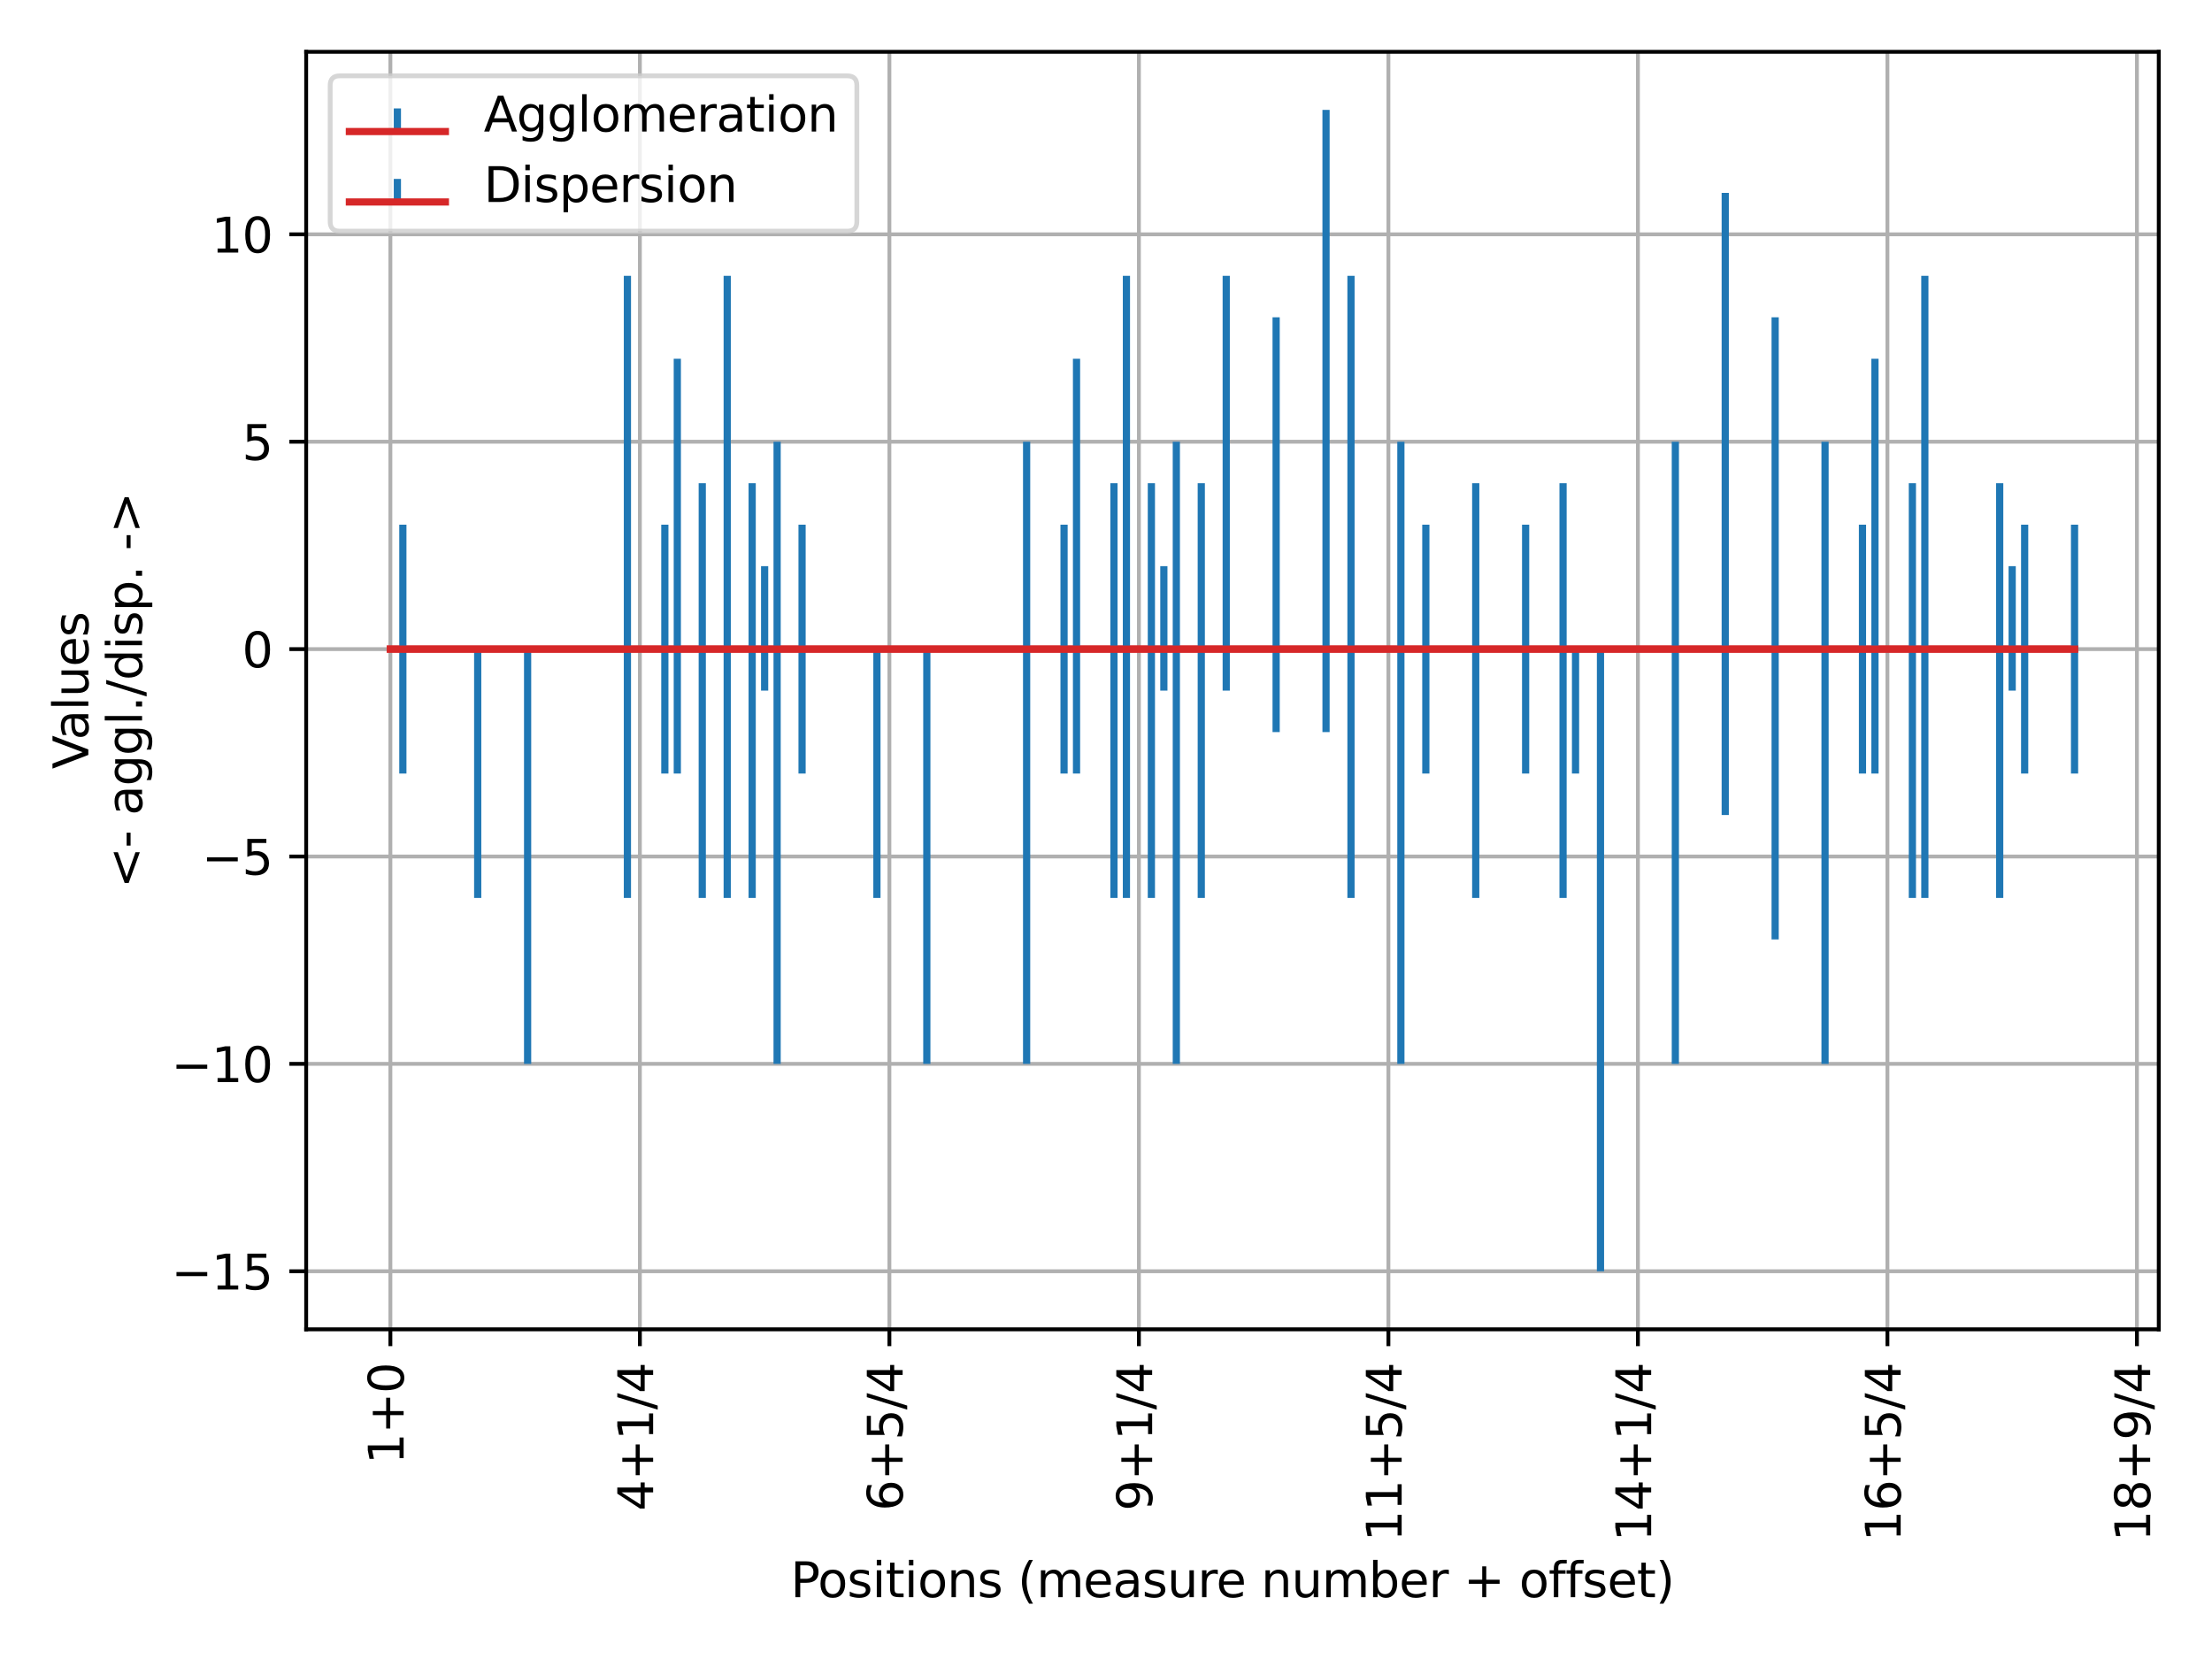 <?xml version="1.0" encoding="utf-8" standalone="no"?>
<!DOCTYPE svg PUBLIC "-//W3C//DTD SVG 1.1//EN"
  "http://www.w3.org/Graphics/SVG/1.1/DTD/svg11.dtd">
<svg xmlns:xlink="http://www.w3.org/1999/xlink" width="460.8pt" height="345.6pt" viewBox="0 0 460.8 345.6" xmlns="http://www.w3.org/2000/svg" version="1.1">
 <defs>
  <style type="text/css">*{stroke-linejoin: round; stroke-linecap: butt}</style>
 </defs>
 <g id="figure_1">
  <g id="patch_1">
   <path d="M 0 345.6 
L 460.8 345.6 
L 460.8 0 
L 0 0 
z
" style="fill: #ffffff"/>
  </g>
  <g id="axes_1">
   <g id="patch_2">
    <path d="M 63.781 276.923 
L 449.71 276.923 
L 449.71 10.8 
L 63.781 10.8 
z
" style="fill: #ffffff"/>
   </g>
   <g id="matplotlib.axis_1">
    <g id="xtick_1">
     <g id="line2d_1">
      <path d="M 81.323 276.923 
L 81.323 10.8 
" clip-path="url(#p3388c87bd2)" style="fill: none; stroke: #b0b0b0; stroke-width: 0.8; stroke-linecap: square"/>
     </g>
     <g id="line2d_2">
      <defs>
       <path id="maebea74225" d="M 0 0 
L 0 3.5 
" style="stroke: #000000; stroke-width: 0.8"/>
      </defs>
      <g>
       <use xlink:href="#maebea74225" x="81.323" y="276.923" style="stroke: #000000; stroke-width: 0.8"/>
      </g>
     </g>
     <g id="text_1">
      <!-- 1+0 -->
      <g transform="translate(84.082 305.028) rotate(-90) scale(0.1 -0.1)">
       <defs>
        <path id="DejaVuSans-31" d="M 794 531 
L 1825 531 
L 1825 4091 
L 703 3866 
L 703 4441 
L 1819 4666 
L 2450 4666 
L 2450 531 
L 3481 531 
L 3481 0 
L 794 0 
L 794 531 
z
" transform="scale(0.016)"/>
        <path id="DejaVuSans-2b" d="M 2944 4013 
L 2944 2272 
L 4684 2272 
L 4684 1741 
L 2944 1741 
L 2944 0 
L 2419 0 
L 2419 1741 
L 678 1741 
L 678 2272 
L 2419 2272 
L 2419 4013 
L 2944 4013 
z
" transform="scale(0.016)"/>
        <path id="DejaVuSans-30" d="M 2034 4250 
Q 1547 4250 1301 3770 
Q 1056 3291 1056 2328 
Q 1056 1369 1301 889 
Q 1547 409 2034 409 
Q 2525 409 2770 889 
Q 3016 1369 3016 2328 
Q 3016 3291 2770 3770 
Q 2525 4250 2034 4250 
z
M 2034 4750 
Q 2819 4750 3233 4129 
Q 3647 3509 3647 2328 
Q 3647 1150 3233 529 
Q 2819 -91 2034 -91 
Q 1250 -91 836 529 
Q 422 1150 422 2328 
Q 422 3509 836 4129 
Q 1250 4750 2034 4750 
z
" transform="scale(0.016)"/>
       </defs>
       <use xlink:href="#DejaVuSans-31"/>
       <use xlink:href="#DejaVuSans-2b" x="63.623"/>
       <use xlink:href="#DejaVuSans-30" x="147.412"/>
      </g>
     </g>
    </g>
    <g id="xtick_2">
     <g id="line2d_3">
      <path d="M 133.3 276.923 
L 133.3 10.8 
" clip-path="url(#p3388c87bd2)" style="fill: none; stroke: #b0b0b0; stroke-width: 0.8; stroke-linecap: square"/>
     </g>
     <g id="line2d_4">
      <g>
       <use xlink:href="#maebea74225" x="133.3" y="276.923" style="stroke: #000000; stroke-width: 0.8"/>
      </g>
     </g>
     <g id="text_2">
      <!-- 4+1/4 -->
      <g transform="translate(136.059 314.759) rotate(-90) scale(0.1 -0.1)">
       <defs>
        <path id="DejaVuSans-34" d="M 2419 4116 
L 825 1625 
L 2419 1625 
L 2419 4116 
z
M 2253 4666 
L 3047 4666 
L 3047 1625 
L 3713 1625 
L 3713 1100 
L 3047 1100 
L 3047 0 
L 2419 0 
L 2419 1100 
L 313 1100 
L 313 1709 
L 2253 4666 
z
" transform="scale(0.016)"/>
        <path id="DejaVuSans-2f" d="M 1625 4666 
L 2156 4666 
L 531 -594 
L 0 -594 
L 1625 4666 
z
" transform="scale(0.016)"/>
       </defs>
       <use xlink:href="#DejaVuSans-34"/>
       <use xlink:href="#DejaVuSans-2b" x="63.623"/>
       <use xlink:href="#DejaVuSans-31" x="147.412"/>
       <use xlink:href="#DejaVuSans-2f" x="211.035"/>
       <use xlink:href="#DejaVuSans-34" x="244.727"/>
      </g>
     </g>
    </g>
    <g id="xtick_3">
     <g id="line2d_5">
      <path d="M 185.277 276.923 
L 185.277 10.8 
" clip-path="url(#p3388c87bd2)" style="fill: none; stroke: #b0b0b0; stroke-width: 0.8; stroke-linecap: square"/>
     </g>
     <g id="line2d_6">
      <g>
       <use xlink:href="#maebea74225" x="185.277" y="276.923" style="stroke: #000000; stroke-width: 0.8"/>
      </g>
     </g>
     <g id="text_3">
      <!-- 6+5/4 -->
      <g transform="translate(188.036 314.759) rotate(-90) scale(0.1 -0.1)">
       <defs>
        <path id="DejaVuSans-36" d="M 2113 2584 
Q 1688 2584 1439 2293 
Q 1191 2003 1191 1497 
Q 1191 994 1439 701 
Q 1688 409 2113 409 
Q 2538 409 2786 701 
Q 3034 994 3034 1497 
Q 3034 2003 2786 2293 
Q 2538 2584 2113 2584 
z
M 3366 4563 
L 3366 3988 
Q 3128 4100 2886 4159 
Q 2644 4219 2406 4219 
Q 1781 4219 1451 3797 
Q 1122 3375 1075 2522 
Q 1259 2794 1537 2939 
Q 1816 3084 2150 3084 
Q 2853 3084 3261 2657 
Q 3669 2231 3669 1497 
Q 3669 778 3244 343 
Q 2819 -91 2113 -91 
Q 1303 -91 875 529 
Q 447 1150 447 2328 
Q 447 3434 972 4092 
Q 1497 4750 2381 4750 
Q 2619 4750 2861 4703 
Q 3103 4656 3366 4563 
z
" transform="scale(0.016)"/>
        <path id="DejaVuSans-35" d="M 691 4666 
L 3169 4666 
L 3169 4134 
L 1269 4134 
L 1269 2991 
Q 1406 3038 1543 3061 
Q 1681 3084 1819 3084 
Q 2600 3084 3056 2656 
Q 3513 2228 3513 1497 
Q 3513 744 3044 326 
Q 2575 -91 1722 -91 
Q 1428 -91 1123 -41 
Q 819 9 494 109 
L 494 744 
Q 775 591 1075 516 
Q 1375 441 1709 441 
Q 2250 441 2565 725 
Q 2881 1009 2881 1497 
Q 2881 1984 2565 2268 
Q 2250 2553 1709 2553 
Q 1456 2553 1204 2497 
Q 953 2441 691 2322 
L 691 4666 
z
" transform="scale(0.016)"/>
       </defs>
       <use xlink:href="#DejaVuSans-36"/>
       <use xlink:href="#DejaVuSans-2b" x="63.623"/>
       <use xlink:href="#DejaVuSans-35" x="147.412"/>
       <use xlink:href="#DejaVuSans-2f" x="211.035"/>
       <use xlink:href="#DejaVuSans-34" x="244.727"/>
      </g>
     </g>
    </g>
    <g id="xtick_4">
     <g id="line2d_7">
      <path d="M 237.254 276.923 
L 237.254 10.8 
" clip-path="url(#p3388c87bd2)" style="fill: none; stroke: #b0b0b0; stroke-width: 0.8; stroke-linecap: square"/>
     </g>
     <g id="line2d_8">
      <g>
       <use xlink:href="#maebea74225" x="237.254" y="276.923" style="stroke: #000000; stroke-width: 0.8"/>
      </g>
     </g>
     <g id="text_4">
      <!-- 9+1/4 -->
      <g transform="translate(240.013 314.759) rotate(-90) scale(0.1 -0.1)">
       <defs>
        <path id="DejaVuSans-39" d="M 703 97 
L 703 672 
Q 941 559 1184 500 
Q 1428 441 1663 441 
Q 2288 441 2617 861 
Q 2947 1281 2994 2138 
Q 2813 1869 2534 1725 
Q 2256 1581 1919 1581 
Q 1219 1581 811 2004 
Q 403 2428 403 3163 
Q 403 3881 828 4315 
Q 1253 4750 1959 4750 
Q 2769 4750 3195 4129 
Q 3622 3509 3622 2328 
Q 3622 1225 3098 567 
Q 2575 -91 1691 -91 
Q 1453 -91 1209 -44 
Q 966 3 703 97 
z
M 1959 2075 
Q 2384 2075 2632 2365 
Q 2881 2656 2881 3163 
Q 2881 3666 2632 3958 
Q 2384 4250 1959 4250 
Q 1534 4250 1286 3958 
Q 1038 3666 1038 3163 
Q 1038 2656 1286 2365 
Q 1534 2075 1959 2075 
z
" transform="scale(0.016)"/>
       </defs>
       <use xlink:href="#DejaVuSans-39"/>
       <use xlink:href="#DejaVuSans-2b" x="63.623"/>
       <use xlink:href="#DejaVuSans-31" x="147.412"/>
       <use xlink:href="#DejaVuSans-2f" x="211.035"/>
       <use xlink:href="#DejaVuSans-34" x="244.727"/>
      </g>
     </g>
    </g>
    <g id="xtick_5">
     <g id="line2d_9">
      <path d="M 289.231 276.923 
L 289.231 10.8 
" clip-path="url(#p3388c87bd2)" style="fill: none; stroke: #b0b0b0; stroke-width: 0.8; stroke-linecap: square"/>
     </g>
     <g id="line2d_10">
      <g>
       <use xlink:href="#maebea74225" x="289.231" y="276.923" style="stroke: #000000; stroke-width: 0.8"/>
      </g>
     </g>
     <g id="text_5">
      <!-- 11+5/4 -->
      <g transform="translate(291.99 321.122) rotate(-90) scale(0.1 -0.1)">
       <use xlink:href="#DejaVuSans-31"/>
       <use xlink:href="#DejaVuSans-31" x="63.623"/>
       <use xlink:href="#DejaVuSans-2b" x="127.246"/>
       <use xlink:href="#DejaVuSans-35" x="211.035"/>
       <use xlink:href="#DejaVuSans-2f" x="274.658"/>
       <use xlink:href="#DejaVuSans-34" x="308.35"/>
      </g>
     </g>
    </g>
    <g id="xtick_6">
     <g id="line2d_11">
      <path d="M 341.208 276.923 
L 341.208 10.8 
" clip-path="url(#p3388c87bd2)" style="fill: none; stroke: #b0b0b0; stroke-width: 0.8; stroke-linecap: square"/>
     </g>
     <g id="line2d_12">
      <g>
       <use xlink:href="#maebea74225" x="341.208" y="276.923" style="stroke: #000000; stroke-width: 0.8"/>
      </g>
     </g>
     <g id="text_6">
      <!-- 14+1/4 -->
      <g transform="translate(343.968 321.122) rotate(-90) scale(0.1 -0.1)">
       <use xlink:href="#DejaVuSans-31"/>
       <use xlink:href="#DejaVuSans-34" x="63.623"/>
       <use xlink:href="#DejaVuSans-2b" x="127.246"/>
       <use xlink:href="#DejaVuSans-31" x="211.035"/>
       <use xlink:href="#DejaVuSans-2f" x="274.658"/>
       <use xlink:href="#DejaVuSans-34" x="308.35"/>
      </g>
     </g>
    </g>
    <g id="xtick_7">
     <g id="line2d_13">
      <path d="M 393.185 276.923 
L 393.185 10.8 
" clip-path="url(#p3388c87bd2)" style="fill: none; stroke: #b0b0b0; stroke-width: 0.8; stroke-linecap: square"/>
     </g>
     <g id="line2d_14">
      <g>
       <use xlink:href="#maebea74225" x="393.185" y="276.923" style="stroke: #000000; stroke-width: 0.8"/>
      </g>
     </g>
     <g id="text_7">
      <!-- 16+5/4 -->
      <g transform="translate(395.945 321.122) rotate(-90) scale(0.1 -0.1)">
       <use xlink:href="#DejaVuSans-31"/>
       <use xlink:href="#DejaVuSans-36" x="63.623"/>
       <use xlink:href="#DejaVuSans-2b" x="127.246"/>
       <use xlink:href="#DejaVuSans-35" x="211.035"/>
       <use xlink:href="#DejaVuSans-2f" x="274.658"/>
       <use xlink:href="#DejaVuSans-34" x="308.35"/>
      </g>
     </g>
    </g>
    <g id="xtick_8">
     <g id="line2d_15">
      <path d="M 445.162 276.923 
L 445.162 10.8 
" clip-path="url(#p3388c87bd2)" style="fill: none; stroke: #b0b0b0; stroke-width: 0.8; stroke-linecap: square"/>
     </g>
     <g id="line2d_16">
      <g>
       <use xlink:href="#maebea74225" x="445.162" y="276.923" style="stroke: #000000; stroke-width: 0.8"/>
      </g>
     </g>
     <g id="text_8">
      <!-- 18+9/4 -->
      <g transform="translate(447.922 321.122) rotate(-90) scale(0.1 -0.1)">
       <defs>
        <path id="DejaVuSans-38" d="M 2034 2216 
Q 1584 2216 1326 1975 
Q 1069 1734 1069 1313 
Q 1069 891 1326 650 
Q 1584 409 2034 409 
Q 2484 409 2743 651 
Q 3003 894 3003 1313 
Q 3003 1734 2745 1975 
Q 2488 2216 2034 2216 
z
M 1403 2484 
Q 997 2584 770 2862 
Q 544 3141 544 3541 
Q 544 4100 942 4425 
Q 1341 4750 2034 4750 
Q 2731 4750 3128 4425 
Q 3525 4100 3525 3541 
Q 3525 3141 3298 2862 
Q 3072 2584 2669 2484 
Q 3125 2378 3379 2068 
Q 3634 1759 3634 1313 
Q 3634 634 3220 271 
Q 2806 -91 2034 -91 
Q 1263 -91 848 271 
Q 434 634 434 1313 
Q 434 1759 690 2068 
Q 947 2378 1403 2484 
z
M 1172 3481 
Q 1172 3119 1398 2916 
Q 1625 2713 2034 2713 
Q 2441 2713 2670 2916 
Q 2900 3119 2900 3481 
Q 2900 3844 2670 4047 
Q 2441 4250 2034 4250 
Q 1625 4250 1398 4047 
Q 1172 3844 1172 3481 
z
" transform="scale(0.016)"/>
       </defs>
       <use xlink:href="#DejaVuSans-31"/>
       <use xlink:href="#DejaVuSans-38" x="63.623"/>
       <use xlink:href="#DejaVuSans-2b" x="127.246"/>
       <use xlink:href="#DejaVuSans-39" x="211.035"/>
       <use xlink:href="#DejaVuSans-2f" x="274.658"/>
       <use xlink:href="#DejaVuSans-34" x="308.35"/>
      </g>
     </g>
    </g>
    <g id="text_9">
     <!-- Positions (measure number + offset) -->
     <g transform="translate(164.69 332.72) scale(0.1 -0.1)">
      <defs>
       <path id="DejaVuSans-50" d="M 1259 4147 
L 1259 2394 
L 2053 2394 
Q 2494 2394 2734 2622 
Q 2975 2850 2975 3272 
Q 2975 3691 2734 3919 
Q 2494 4147 2053 4147 
L 1259 4147 
z
M 628 4666 
L 2053 4666 
Q 2838 4666 3239 4311 
Q 3641 3956 3641 3272 
Q 3641 2581 3239 2228 
Q 2838 1875 2053 1875 
L 1259 1875 
L 1259 0 
L 628 0 
L 628 4666 
z
" transform="scale(0.016)"/>
       <path id="DejaVuSans-6f" d="M 1959 3097 
Q 1497 3097 1228 2736 
Q 959 2375 959 1747 
Q 959 1119 1226 758 
Q 1494 397 1959 397 
Q 2419 397 2687 759 
Q 2956 1122 2956 1747 
Q 2956 2369 2687 2733 
Q 2419 3097 1959 3097 
z
M 1959 3584 
Q 2709 3584 3137 3096 
Q 3566 2609 3566 1747 
Q 3566 888 3137 398 
Q 2709 -91 1959 -91 
Q 1206 -91 779 398 
Q 353 888 353 1747 
Q 353 2609 779 3096 
Q 1206 3584 1959 3584 
z
" transform="scale(0.016)"/>
       <path id="DejaVuSans-73" d="M 2834 3397 
L 2834 2853 
Q 2591 2978 2328 3040 
Q 2066 3103 1784 3103 
Q 1356 3103 1142 2972 
Q 928 2841 928 2578 
Q 928 2378 1081 2264 
Q 1234 2150 1697 2047 
L 1894 2003 
Q 2506 1872 2764 1633 
Q 3022 1394 3022 966 
Q 3022 478 2636 193 
Q 2250 -91 1575 -91 
Q 1294 -91 989 -36 
Q 684 19 347 128 
L 347 722 
Q 666 556 975 473 
Q 1284 391 1588 391 
Q 1994 391 2212 530 
Q 2431 669 2431 922 
Q 2431 1156 2273 1281 
Q 2116 1406 1581 1522 
L 1381 1569 
Q 847 1681 609 1914 
Q 372 2147 372 2553 
Q 372 3047 722 3315 
Q 1072 3584 1716 3584 
Q 2034 3584 2315 3537 
Q 2597 3491 2834 3397 
z
" transform="scale(0.016)"/>
       <path id="DejaVuSans-69" d="M 603 3500 
L 1178 3500 
L 1178 0 
L 603 0 
L 603 3500 
z
M 603 4863 
L 1178 4863 
L 1178 4134 
L 603 4134 
L 603 4863 
z
" transform="scale(0.016)"/>
       <path id="DejaVuSans-74" d="M 1172 4494 
L 1172 3500 
L 2356 3500 
L 2356 3053 
L 1172 3053 
L 1172 1153 
Q 1172 725 1289 603 
Q 1406 481 1766 481 
L 2356 481 
L 2356 0 
L 1766 0 
Q 1100 0 847 248 
Q 594 497 594 1153 
L 594 3053 
L 172 3053 
L 172 3500 
L 594 3500 
L 594 4494 
L 1172 4494 
z
" transform="scale(0.016)"/>
       <path id="DejaVuSans-6e" d="M 3513 2113 
L 3513 0 
L 2938 0 
L 2938 2094 
Q 2938 2591 2744 2837 
Q 2550 3084 2163 3084 
Q 1697 3084 1428 2787 
Q 1159 2491 1159 1978 
L 1159 0 
L 581 0 
L 581 3500 
L 1159 3500 
L 1159 2956 
Q 1366 3272 1645 3428 
Q 1925 3584 2291 3584 
Q 2894 3584 3203 3211 
Q 3513 2838 3513 2113 
z
" transform="scale(0.016)"/>
       <path id="DejaVuSans-20" transform="scale(0.016)"/>
       <path id="DejaVuSans-28" d="M 1984 4856 
Q 1566 4138 1362 3434 
Q 1159 2731 1159 2009 
Q 1159 1288 1364 580 
Q 1569 -128 1984 -844 
L 1484 -844 
Q 1016 -109 783 600 
Q 550 1309 550 2009 
Q 550 2706 781 3412 
Q 1013 4119 1484 4856 
L 1984 4856 
z
" transform="scale(0.016)"/>
       <path id="DejaVuSans-6d" d="M 3328 2828 
Q 3544 3216 3844 3400 
Q 4144 3584 4550 3584 
Q 5097 3584 5394 3201 
Q 5691 2819 5691 2113 
L 5691 0 
L 5113 0 
L 5113 2094 
Q 5113 2597 4934 2840 
Q 4756 3084 4391 3084 
Q 3944 3084 3684 2787 
Q 3425 2491 3425 1978 
L 3425 0 
L 2847 0 
L 2847 2094 
Q 2847 2600 2669 2842 
Q 2491 3084 2119 3084 
Q 1678 3084 1418 2786 
Q 1159 2488 1159 1978 
L 1159 0 
L 581 0 
L 581 3500 
L 1159 3500 
L 1159 2956 
Q 1356 3278 1631 3431 
Q 1906 3584 2284 3584 
Q 2666 3584 2933 3390 
Q 3200 3197 3328 2828 
z
" transform="scale(0.016)"/>
       <path id="DejaVuSans-65" d="M 3597 1894 
L 3597 1613 
L 953 1613 
Q 991 1019 1311 708 
Q 1631 397 2203 397 
Q 2534 397 2845 478 
Q 3156 559 3463 722 
L 3463 178 
Q 3153 47 2828 -22 
Q 2503 -91 2169 -91 
Q 1331 -91 842 396 
Q 353 884 353 1716 
Q 353 2575 817 3079 
Q 1281 3584 2069 3584 
Q 2775 3584 3186 3129 
Q 3597 2675 3597 1894 
z
M 3022 2063 
Q 3016 2534 2758 2815 
Q 2500 3097 2075 3097 
Q 1594 3097 1305 2825 
Q 1016 2553 972 2059 
L 3022 2063 
z
" transform="scale(0.016)"/>
       <path id="DejaVuSans-61" d="M 2194 1759 
Q 1497 1759 1228 1600 
Q 959 1441 959 1056 
Q 959 750 1161 570 
Q 1363 391 1709 391 
Q 2188 391 2477 730 
Q 2766 1069 2766 1631 
L 2766 1759 
L 2194 1759 
z
M 3341 1997 
L 3341 0 
L 2766 0 
L 2766 531 
Q 2569 213 2275 61 
Q 1981 -91 1556 -91 
Q 1019 -91 701 211 
Q 384 513 384 1019 
Q 384 1609 779 1909 
Q 1175 2209 1959 2209 
L 2766 2209 
L 2766 2266 
Q 2766 2663 2505 2880 
Q 2244 3097 1772 3097 
Q 1472 3097 1187 3025 
Q 903 2953 641 2809 
L 641 3341 
Q 956 3463 1253 3523 
Q 1550 3584 1831 3584 
Q 2591 3584 2966 3190 
Q 3341 2797 3341 1997 
z
" transform="scale(0.016)"/>
       <path id="DejaVuSans-75" d="M 544 1381 
L 544 3500 
L 1119 3500 
L 1119 1403 
Q 1119 906 1312 657 
Q 1506 409 1894 409 
Q 2359 409 2629 706 
Q 2900 1003 2900 1516 
L 2900 3500 
L 3475 3500 
L 3475 0 
L 2900 0 
L 2900 538 
Q 2691 219 2414 64 
Q 2138 -91 1772 -91 
Q 1169 -91 856 284 
Q 544 659 544 1381 
z
M 1991 3584 
L 1991 3584 
z
" transform="scale(0.016)"/>
       <path id="DejaVuSans-72" d="M 2631 2963 
Q 2534 3019 2420 3045 
Q 2306 3072 2169 3072 
Q 1681 3072 1420 2755 
Q 1159 2438 1159 1844 
L 1159 0 
L 581 0 
L 581 3500 
L 1159 3500 
L 1159 2956 
Q 1341 3275 1631 3429 
Q 1922 3584 2338 3584 
Q 2397 3584 2469 3576 
Q 2541 3569 2628 3553 
L 2631 2963 
z
" transform="scale(0.016)"/>
       <path id="DejaVuSans-62" d="M 3116 1747 
Q 3116 2381 2855 2742 
Q 2594 3103 2138 3103 
Q 1681 3103 1420 2742 
Q 1159 2381 1159 1747 
Q 1159 1113 1420 752 
Q 1681 391 2138 391 
Q 2594 391 2855 752 
Q 3116 1113 3116 1747 
z
M 1159 2969 
Q 1341 3281 1617 3432 
Q 1894 3584 2278 3584 
Q 2916 3584 3314 3078 
Q 3713 2572 3713 1747 
Q 3713 922 3314 415 
Q 2916 -91 2278 -91 
Q 1894 -91 1617 61 
Q 1341 213 1159 525 
L 1159 0 
L 581 0 
L 581 4863 
L 1159 4863 
L 1159 2969 
z
" transform="scale(0.016)"/>
       <path id="DejaVuSans-66" d="M 2375 4863 
L 2375 4384 
L 1825 4384 
Q 1516 4384 1395 4259 
Q 1275 4134 1275 3809 
L 1275 3500 
L 2222 3500 
L 2222 3053 
L 1275 3053 
L 1275 0 
L 697 0 
L 697 3053 
L 147 3053 
L 147 3500 
L 697 3500 
L 697 3744 
Q 697 4328 969 4595 
Q 1241 4863 1831 4863 
L 2375 4863 
z
" transform="scale(0.016)"/>
       <path id="DejaVuSans-29" d="M 513 4856 
L 1013 4856 
Q 1481 4119 1714 3412 
Q 1947 2706 1947 2009 
Q 1947 1309 1714 600 
Q 1481 -109 1013 -844 
L 513 -844 
Q 928 -128 1133 580 
Q 1338 1288 1338 2009 
Q 1338 2731 1133 3434 
Q 928 4138 513 4856 
z
" transform="scale(0.016)"/>
      </defs>
      <use xlink:href="#DejaVuSans-50"/>
      <use xlink:href="#DejaVuSans-6f" x="56.678"/>
      <use xlink:href="#DejaVuSans-73" x="117.859"/>
      <use xlink:href="#DejaVuSans-69" x="169.959"/>
      <use xlink:href="#DejaVuSans-74" x="197.742"/>
      <use xlink:href="#DejaVuSans-69" x="236.951"/>
      <use xlink:href="#DejaVuSans-6f" x="264.734"/>
      <use xlink:href="#DejaVuSans-6e" x="325.916"/>
      <use xlink:href="#DejaVuSans-73" x="389.295"/>
      <use xlink:href="#DejaVuSans-20" x="441.395"/>
      <use xlink:href="#DejaVuSans-28" x="473.182"/>
      <use xlink:href="#DejaVuSans-6d" x="512.195"/>
      <use xlink:href="#DejaVuSans-65" x="609.607"/>
      <use xlink:href="#DejaVuSans-61" x="671.131"/>
      <use xlink:href="#DejaVuSans-73" x="732.41"/>
      <use xlink:href="#DejaVuSans-75" x="784.51"/>
      <use xlink:href="#DejaVuSans-72" x="847.889"/>
      <use xlink:href="#DejaVuSans-65" x="886.752"/>
      <use xlink:href="#DejaVuSans-20" x="948.275"/>
      <use xlink:href="#DejaVuSans-6e" x="980.062"/>
      <use xlink:href="#DejaVuSans-75" x="1043.441"/>
      <use xlink:href="#DejaVuSans-6d" x="1106.82"/>
      <use xlink:href="#DejaVuSans-62" x="1204.232"/>
      <use xlink:href="#DejaVuSans-65" x="1267.709"/>
      <use xlink:href="#DejaVuSans-72" x="1329.232"/>
      <use xlink:href="#DejaVuSans-20" x="1370.346"/>
      <use xlink:href="#DejaVuSans-2b" x="1402.133"/>
      <use xlink:href="#DejaVuSans-20" x="1485.922"/>
      <use xlink:href="#DejaVuSans-6f" x="1517.709"/>
      <use xlink:href="#DejaVuSans-66" x="1578.891"/>
      <use xlink:href="#DejaVuSans-66" x="1614.096"/>
      <use xlink:href="#DejaVuSans-73" x="1649.301"/>
      <use xlink:href="#DejaVuSans-65" x="1701.4"/>
      <use xlink:href="#DejaVuSans-74" x="1762.924"/>
      <use xlink:href="#DejaVuSans-29" x="1802.133"/>
     </g>
    </g>
   </g>
   <g id="matplotlib.axis_2">
    <g id="ytick_1">
     <g id="line2d_17">
      <path d="M 63.781 264.827 
L 449.71 264.827 
" clip-path="url(#p3388c87bd2)" style="fill: none; stroke: #b0b0b0; stroke-width: 0.8; stroke-linecap: square"/>
     </g>
     <g id="line2d_18">
      <defs>
       <path id="mfc1ce80d65" d="M 0 0 
L -3.5 0 
" style="stroke: #000000; stroke-width: 0.8"/>
      </defs>
      <g>
       <use xlink:href="#mfc1ce80d65" x="63.781" y="264.827" style="stroke: #000000; stroke-width: 0.8"/>
      </g>
     </g>
     <g id="text_10">
      <!-- −15 -->
      <g transform="translate(35.676 268.626) scale(0.1 -0.1)">
       <defs>
        <path id="DejaVuSans-2212" d="M 678 2272 
L 4684 2272 
L 4684 1741 
L 678 1741 
L 678 2272 
z
" transform="scale(0.016)"/>
       </defs>
       <use xlink:href="#DejaVuSans-2212"/>
       <use xlink:href="#DejaVuSans-31" x="83.789"/>
       <use xlink:href="#DejaVuSans-35" x="147.412"/>
      </g>
     </g>
    </g>
    <g id="ytick_2">
     <g id="line2d_19">
      <path d="M 63.781 221.625 
L 449.71 221.625 
" clip-path="url(#p3388c87bd2)" style="fill: none; stroke: #b0b0b0; stroke-width: 0.8; stroke-linecap: square"/>
     </g>
     <g id="line2d_20">
      <g>
       <use xlink:href="#mfc1ce80d65" x="63.781" y="221.625" style="stroke: #000000; stroke-width: 0.8"/>
      </g>
     </g>
     <g id="text_11">
      <!-- −10 -->
      <g transform="translate(35.676 225.424) scale(0.1 -0.1)">
       <use xlink:href="#DejaVuSans-2212"/>
       <use xlink:href="#DejaVuSans-31" x="83.789"/>
       <use xlink:href="#DejaVuSans-30" x="147.412"/>
      </g>
     </g>
    </g>
    <g id="ytick_3">
     <g id="line2d_21">
      <path d="M 63.781 178.423 
L 449.71 178.423 
" clip-path="url(#p3388c87bd2)" style="fill: none; stroke: #b0b0b0; stroke-width: 0.8; stroke-linecap: square"/>
     </g>
     <g id="line2d_22">
      <g>
       <use xlink:href="#mfc1ce80d65" x="63.781" y="178.423" style="stroke: #000000; stroke-width: 0.8"/>
      </g>
     </g>
     <g id="text_12">
      <!-- −5 -->
      <g transform="translate(42.038 182.222) scale(0.1 -0.1)">
       <use xlink:href="#DejaVuSans-2212"/>
       <use xlink:href="#DejaVuSans-35" x="83.789"/>
      </g>
     </g>
    </g>
    <g id="ytick_4">
     <g id="line2d_23">
      <path d="M 63.781 135.221 
L 449.71 135.221 
" clip-path="url(#p3388c87bd2)" style="fill: none; stroke: #b0b0b0; stroke-width: 0.8; stroke-linecap: square"/>
     </g>
     <g id="line2d_24">
      <g>
       <use xlink:href="#mfc1ce80d65" x="63.781" y="135.221" style="stroke: #000000; stroke-width: 0.8"/>
      </g>
     </g>
     <g id="text_13">
      <!-- 0 -->
      <g transform="translate(50.418 139.021) scale(0.1 -0.1)">
       <use xlink:href="#DejaVuSans-30"/>
      </g>
     </g>
    </g>
    <g id="ytick_5">
     <g id="line2d_25">
      <path d="M 63.781 92.019 
L 449.71 92.019 
" clip-path="url(#p3388c87bd2)" style="fill: none; stroke: #b0b0b0; stroke-width: 0.8; stroke-linecap: square"/>
     </g>
     <g id="line2d_26">
      <g>
       <use xlink:href="#mfc1ce80d65" x="63.781" y="92.019" style="stroke: #000000; stroke-width: 0.8"/>
      </g>
     </g>
     <g id="text_14">
      <!-- 5 -->
      <g transform="translate(50.418 95.819) scale(0.1 -0.1)">
       <use xlink:href="#DejaVuSans-35"/>
      </g>
     </g>
    </g>
    <g id="ytick_6">
     <g id="line2d_27">
      <path d="M 63.781 48.818 
L 449.71 48.818 
" clip-path="url(#p3388c87bd2)" style="fill: none; stroke: #b0b0b0; stroke-width: 0.8; stroke-linecap: square"/>
     </g>
     <g id="line2d_28">
      <g>
       <use xlink:href="#mfc1ce80d65" x="63.781" y="48.818" style="stroke: #000000; stroke-width: 0.8"/>
      </g>
     </g>
     <g id="text_15">
      <!-- 10 -->
      <g transform="translate(44.056 52.617) scale(0.1 -0.1)">
       <use xlink:href="#DejaVuSans-31"/>
       <use xlink:href="#DejaVuSans-30" x="63.623"/>
      </g>
     </g>
    </g>
    <g id="text_16">
     <!-- Values -->
     <g transform="translate(18.398 160.198) rotate(-90) scale(0.1 -0.1)">
      <defs>
       <path id="DejaVuSans-56" d="M 1831 0 
L 50 4666 
L 709 4666 
L 2188 738 
L 3669 4666 
L 4325 4666 
L 2547 0 
L 1831 0 
z
" transform="scale(0.016)"/>
       <path id="DejaVuSans-6c" d="M 603 4863 
L 1178 4863 
L 1178 0 
L 603 0 
L 603 4863 
z
" transform="scale(0.016)"/>
      </defs>
      <use xlink:href="#DejaVuSans-56"/>
      <use xlink:href="#DejaVuSans-61" x="60.658"/>
      <use xlink:href="#DejaVuSans-6c" x="121.938"/>
      <use xlink:href="#DejaVuSans-75" x="149.721"/>
      <use xlink:href="#DejaVuSans-65" x="213.1"/>
      <use xlink:href="#DejaVuSans-73" x="274.623"/>
     </g>
     <!-- &lt;- aggl./disp. -&gt; -->
     <g transform="translate(29.596 185.034) rotate(-90) scale(0.1 -0.1)">
      <defs>
       <path id="DejaVuSans-3c" d="M 4684 3150 
L 1459 2003 
L 4684 863 
L 4684 294 
L 678 1747 
L 678 2266 
L 4684 3719 
L 4684 3150 
z
" transform="scale(0.016)"/>
       <path id="DejaVuSans-2d" d="M 313 2009 
L 1997 2009 
L 1997 1497 
L 313 1497 
L 313 2009 
z
" transform="scale(0.016)"/>
       <path id="DejaVuSans-67" d="M 2906 1791 
Q 2906 2416 2648 2759 
Q 2391 3103 1925 3103 
Q 1463 3103 1205 2759 
Q 947 2416 947 1791 
Q 947 1169 1205 825 
Q 1463 481 1925 481 
Q 2391 481 2648 825 
Q 2906 1169 2906 1791 
z
M 3481 434 
Q 3481 -459 3084 -895 
Q 2688 -1331 1869 -1331 
Q 1566 -1331 1297 -1286 
Q 1028 -1241 775 -1147 
L 775 -588 
Q 1028 -725 1275 -790 
Q 1522 -856 1778 -856 
Q 2344 -856 2625 -561 
Q 2906 -266 2906 331 
L 2906 616 
Q 2728 306 2450 153 
Q 2172 0 1784 0 
Q 1141 0 747 490 
Q 353 981 353 1791 
Q 353 2603 747 3093 
Q 1141 3584 1784 3584 
Q 2172 3584 2450 3431 
Q 2728 3278 2906 2969 
L 2906 3500 
L 3481 3500 
L 3481 434 
z
" transform="scale(0.016)"/>
       <path id="DejaVuSans-2e" d="M 684 794 
L 1344 794 
L 1344 0 
L 684 0 
L 684 794 
z
" transform="scale(0.016)"/>
       <path id="DejaVuSans-64" d="M 2906 2969 
L 2906 4863 
L 3481 4863 
L 3481 0 
L 2906 0 
L 2906 525 
Q 2725 213 2448 61 
Q 2172 -91 1784 -91 
Q 1150 -91 751 415 
Q 353 922 353 1747 
Q 353 2572 751 3078 
Q 1150 3584 1784 3584 
Q 2172 3584 2448 3432 
Q 2725 3281 2906 2969 
z
M 947 1747 
Q 947 1113 1208 752 
Q 1469 391 1925 391 
Q 2381 391 2643 752 
Q 2906 1113 2906 1747 
Q 2906 2381 2643 2742 
Q 2381 3103 1925 3103 
Q 1469 3103 1208 2742 
Q 947 2381 947 1747 
z
" transform="scale(0.016)"/>
       <path id="DejaVuSans-70" d="M 1159 525 
L 1159 -1331 
L 581 -1331 
L 581 3500 
L 1159 3500 
L 1159 2969 
Q 1341 3281 1617 3432 
Q 1894 3584 2278 3584 
Q 2916 3584 3314 3078 
Q 3713 2572 3713 1747 
Q 3713 922 3314 415 
Q 2916 -91 2278 -91 
Q 1894 -91 1617 61 
Q 1341 213 1159 525 
z
M 3116 1747 
Q 3116 2381 2855 2742 
Q 2594 3103 2138 3103 
Q 1681 3103 1420 2742 
Q 1159 2381 1159 1747 
Q 1159 1113 1420 752 
Q 1681 391 2138 391 
Q 2594 391 2855 752 
Q 3116 1113 3116 1747 
z
" transform="scale(0.016)"/>
       <path id="DejaVuSans-3e" d="M 678 3150 
L 678 3719 
L 4684 2266 
L 4684 1747 
L 678 294 
L 678 863 
L 3897 2003 
L 678 3150 
z
" transform="scale(0.016)"/>
      </defs>
      <use xlink:href="#DejaVuSans-3c"/>
      <use xlink:href="#DejaVuSans-2d" x="83.789"/>
      <use xlink:href="#DejaVuSans-20" x="119.873"/>
      <use xlink:href="#DejaVuSans-61" x="151.66"/>
      <use xlink:href="#DejaVuSans-67" x="212.939"/>
      <use xlink:href="#DejaVuSans-67" x="276.416"/>
      <use xlink:href="#DejaVuSans-6c" x="339.893"/>
      <use xlink:href="#DejaVuSans-2e" x="367.676"/>
      <use xlink:href="#DejaVuSans-2f" x="399.463"/>
      <use xlink:href="#DejaVuSans-64" x="433.154"/>
      <use xlink:href="#DejaVuSans-69" x="496.631"/>
      <use xlink:href="#DejaVuSans-73" x="524.414"/>
      <use xlink:href="#DejaVuSans-70" x="576.514"/>
      <use xlink:href="#DejaVuSans-2e" x="639.99"/>
      <use xlink:href="#DejaVuSans-20" x="671.777"/>
      <use xlink:href="#DejaVuSans-2d" x="703.564"/>
      <use xlink:href="#DejaVuSans-3e" x="739.648"/>
     </g>
    </g>
   </g>
   <g id="LineCollection_1">
    <path clip-path="url(#p3388c87bd2)" style="fill: none; stroke: #1f77b4; stroke-width: 1.5"/>
    <path d="M 83.922 135.221 
L 83.922 161.142 
" clip-path="url(#p3388c87bd2)" style="fill: none; stroke: #1f77b4; stroke-width: 1.5"/>
    <path d="M 99.515 135.221 
L 99.515 187.064 
" clip-path="url(#p3388c87bd2)" style="fill: none; stroke: #1f77b4; stroke-width: 1.5"/>
    <path d="M 109.91 135.221 
L 109.91 221.625 
" clip-path="url(#p3388c87bd2)" style="fill: none; stroke: #1f77b4; stroke-width: 1.5"/>
    <path clip-path="url(#p3388c87bd2)" style="fill: none; stroke: #1f77b4; stroke-width: 1.5"/>
    <path d="M 128.102 135.221 
L 128.102 135.221 
" clip-path="url(#p3388c87bd2)" style="fill: none; stroke: #1f77b4; stroke-width: 1.5"/>
    <path d="M 130.701 135.221 
L 130.701 187.064 
" clip-path="url(#p3388c87bd2)" style="fill: none; stroke: #1f77b4; stroke-width: 1.5"/>
    <path d="M 138.498 135.221 
L 138.498 161.142 
" clip-path="url(#p3388c87bd2)" style="fill: none; stroke: #1f77b4; stroke-width: 1.5"/>
    <path d="M 141.096 135.221 
L 141.096 161.142 
" clip-path="url(#p3388c87bd2)" style="fill: none; stroke: #1f77b4; stroke-width: 1.5"/>
    <path d="M 146.294 135.221 
L 146.294 187.064 
" clip-path="url(#p3388c87bd2)" style="fill: none; stroke: #1f77b4; stroke-width: 1.5"/>
    <path d="M 151.492 135.221 
L 151.492 187.064 
" clip-path="url(#p3388c87bd2)" style="fill: none; stroke: #1f77b4; stroke-width: 1.5"/>
    <path d="M 156.69 135.221 
L 156.69 187.064 
" clip-path="url(#p3388c87bd2)" style="fill: none; stroke: #1f77b4; stroke-width: 1.5"/>
    <path d="M 159.288 135.221 
L 159.288 143.862 
" clip-path="url(#p3388c87bd2)" style="fill: none; stroke: #1f77b4; stroke-width: 1.5"/>
    <path d="M 161.887 135.221 
L 161.887 221.625 
" clip-path="url(#p3388c87bd2)" style="fill: none; stroke: #1f77b4; stroke-width: 1.5"/>
    <path d="M 167.085 135.221 
L 167.085 161.142 
" clip-path="url(#p3388c87bd2)" style="fill: none; stroke: #1f77b4; stroke-width: 1.5"/>
    <path d="M 182.678 135.221 
L 182.678 187.064 
" clip-path="url(#p3388c87bd2)" style="fill: none; stroke: #1f77b4; stroke-width: 1.5"/>
    <path d="M 193.074 135.221 
L 193.074 221.625 
" clip-path="url(#p3388c87bd2)" style="fill: none; stroke: #1f77b4; stroke-width: 1.5"/>
    <path clip-path="url(#p3388c87bd2)" style="fill: none; stroke: #1f77b4; stroke-width: 1.5"/>
    <path d="M 211.266 135.221 
L 211.266 135.221 
" clip-path="url(#p3388c87bd2)" style="fill: none; stroke: #1f77b4; stroke-width: 1.5"/>
    <path d="M 213.864 135.221 
L 213.864 221.625 
" clip-path="url(#p3388c87bd2)" style="fill: none; stroke: #1f77b4; stroke-width: 1.5"/>
    <path d="M 221.661 135.221 
L 221.661 161.142 
" clip-path="url(#p3388c87bd2)" style="fill: none; stroke: #1f77b4; stroke-width: 1.5"/>
    <path d="M 224.26 135.221 
L 224.26 161.142 
" clip-path="url(#p3388c87bd2)" style="fill: none; stroke: #1f77b4; stroke-width: 1.5"/>
    <path d="M 232.056 135.221 
L 232.056 187.064 
" clip-path="url(#p3388c87bd2)" style="fill: none; stroke: #1f77b4; stroke-width: 1.5"/>
    <path d="M 234.655 135.221 
L 234.655 187.064 
" clip-path="url(#p3388c87bd2)" style="fill: none; stroke: #1f77b4; stroke-width: 1.5"/>
    <path d="M 239.853 135.221 
L 239.853 187.064 
" clip-path="url(#p3388c87bd2)" style="fill: none; stroke: #1f77b4; stroke-width: 1.5"/>
    <path d="M 242.452 135.221 
L 242.452 143.862 
" clip-path="url(#p3388c87bd2)" style="fill: none; stroke: #1f77b4; stroke-width: 1.5"/>
    <path d="M 245.051 135.221 
L 245.051 221.625 
" clip-path="url(#p3388c87bd2)" style="fill: none; stroke: #1f77b4; stroke-width: 1.5"/>
    <path d="M 250.248 135.221 
L 250.248 187.064 
" clip-path="url(#p3388c87bd2)" style="fill: none; stroke: #1f77b4; stroke-width: 1.5"/>
    <path d="M 255.446 135.221 
L 255.446 143.862 
" clip-path="url(#p3388c87bd2)" style="fill: none; stroke: #1f77b4; stroke-width: 1.5"/>
    <path d="M 265.841 135.221 
L 265.841 152.502 
" clip-path="url(#p3388c87bd2)" style="fill: none; stroke: #1f77b4; stroke-width: 1.5"/>
    <path d="M 276.237 135.221 
L 276.237 152.502 
" clip-path="url(#p3388c87bd2)" style="fill: none; stroke: #1f77b4; stroke-width: 1.5"/>
    <path d="M 281.435 135.221 
L 281.435 187.064 
" clip-path="url(#p3388c87bd2)" style="fill: none; stroke: #1f77b4; stroke-width: 1.5"/>
    <path d="M 291.83 135.221 
L 291.83 221.625 
" clip-path="url(#p3388c87bd2)" style="fill: none; stroke: #1f77b4; stroke-width: 1.5"/>
    <path d="M 297.028 135.221 
L 297.028 161.142 
" clip-path="url(#p3388c87bd2)" style="fill: none; stroke: #1f77b4; stroke-width: 1.5"/>
    <path d="M 302.225 135.221 
L 302.225 135.221 
" clip-path="url(#p3388c87bd2)" style="fill: none; stroke: #1f77b4; stroke-width: 1.5"/>
    <path d="M 307.423 135.221 
L 307.423 187.064 
" clip-path="url(#p3388c87bd2)" style="fill: none; stroke: #1f77b4; stroke-width: 1.5"/>
    <path d="M 312.621 135.221 
L 312.621 135.221 
" clip-path="url(#p3388c87bd2)" style="fill: none; stroke: #1f77b4; stroke-width: 1.5"/>
    <path d="M 317.818 135.221 
L 317.818 161.142 
" clip-path="url(#p3388c87bd2)" style="fill: none; stroke: #1f77b4; stroke-width: 1.5"/>
    <path d="M 323.016 135.221 
L 323.016 135.221 
" clip-path="url(#p3388c87bd2)" style="fill: none; stroke: #1f77b4; stroke-width: 1.5"/>
    <path d="M 325.615 135.221 
L 325.615 187.064 
" clip-path="url(#p3388c87bd2)" style="fill: none; stroke: #1f77b4; stroke-width: 1.5"/>
    <path d="M 328.214 135.221 
L 328.214 161.142 
" clip-path="url(#p3388c87bd2)" style="fill: none; stroke: #1f77b4; stroke-width: 1.5"/>
    <path d="M 333.412 135.221 
L 333.412 264.827 
" clip-path="url(#p3388c87bd2)" style="fill: none; stroke: #1f77b4; stroke-width: 1.5"/>
    <path d="M 349.005 135.221 
L 349.005 221.625 
" clip-path="url(#p3388c87bd2)" style="fill: none; stroke: #1f77b4; stroke-width: 1.5"/>
    <path d="M 359.4 135.221 
L 359.4 169.783 
" clip-path="url(#p3388c87bd2)" style="fill: none; stroke: #1f77b4; stroke-width: 1.5"/>
    <path d="M 369.796 135.221 
L 369.796 195.704 
" clip-path="url(#p3388c87bd2)" style="fill: none; stroke: #1f77b4; stroke-width: 1.5"/>
    <path clip-path="url(#p3388c87bd2)" style="fill: none; stroke: #1f77b4; stroke-width: 1.5"/>
    <path d="M 377.592 135.221 
L 377.592 135.221 
" clip-path="url(#p3388c87bd2)" style="fill: none; stroke: #1f77b4; stroke-width: 1.5"/>
    <path d="M 380.191 135.221 
L 380.191 221.625 
" clip-path="url(#p3388c87bd2)" style="fill: none; stroke: #1f77b4; stroke-width: 1.5"/>
    <path d="M 387.988 135.221 
L 387.988 161.142 
" clip-path="url(#p3388c87bd2)" style="fill: none; stroke: #1f77b4; stroke-width: 1.5"/>
    <path d="M 390.586 135.221 
L 390.586 161.142 
" clip-path="url(#p3388c87bd2)" style="fill: none; stroke: #1f77b4; stroke-width: 1.5"/>
    <path d="M 398.383 135.221 
L 398.383 187.064 
" clip-path="url(#p3388c87bd2)" style="fill: none; stroke: #1f77b4; stroke-width: 1.5"/>
    <path d="M 400.982 135.221 
L 400.982 187.064 
" clip-path="url(#p3388c87bd2)" style="fill: none; stroke: #1f77b4; stroke-width: 1.5"/>
    <path d="M 416.575 135.221 
L 416.575 187.064 
" clip-path="url(#p3388c87bd2)" style="fill: none; stroke: #1f77b4; stroke-width: 1.5"/>
    <path d="M 419.174 135.221 
L 419.174 143.862 
" clip-path="url(#p3388c87bd2)" style="fill: none; stroke: #1f77b4; stroke-width: 1.5"/>
    <path d="M 421.773 135.221 
L 421.773 161.142 
" clip-path="url(#p3388c87bd2)" style="fill: none; stroke: #1f77b4; stroke-width: 1.5"/>
    <path d="M 432.168 135.221 
L 432.168 161.142 
" clip-path="url(#p3388c87bd2)" style="fill: none; stroke: #1f77b4; stroke-width: 1.5"/>
   </g>
   <g id="line2d_29"/>
   <g id="line2d_30">
    <path d="M 81.323 135.221 
L 432.168 135.221 
" clip-path="url(#p3388c87bd2)" style="fill: none; stroke: #d62728; stroke-width: 1.5; stroke-linecap: square"/>
   </g>
   <g id="LineCollection_2">
    <path clip-path="url(#p3388c87bd2)" style="fill: none; stroke: #1f77b4; stroke-width: 1.5"/>
    <path d="M 83.922 135.221 
L 83.922 109.3 
" clip-path="url(#p3388c87bd2)" style="fill: none; stroke: #1f77b4; stroke-width: 1.5"/>
    <path d="M 99.515 135.221 
L 99.515 135.221 
" clip-path="url(#p3388c87bd2)" style="fill: none; stroke: #1f77b4; stroke-width: 1.5"/>
    <path d="M 109.91 135.221 
L 109.91 135.221 
" clip-path="url(#p3388c87bd2)" style="fill: none; stroke: #1f77b4; stroke-width: 1.5"/>
    <path clip-path="url(#p3388c87bd2)" style="fill: none; stroke: #1f77b4; stroke-width: 1.5"/>
    <path d="M 128.102 135.221 
L 128.102 135.221 
" clip-path="url(#p3388c87bd2)" style="fill: none; stroke: #1f77b4; stroke-width: 1.5"/>
    <path d="M 130.701 135.221 
L 130.701 57.458 
" clip-path="url(#p3388c87bd2)" style="fill: none; stroke: #1f77b4; stroke-width: 1.5"/>
    <path d="M 138.498 135.221 
L 138.498 109.3 
" clip-path="url(#p3388c87bd2)" style="fill: none; stroke: #1f77b4; stroke-width: 1.5"/>
    <path d="M 141.096 135.221 
L 141.096 74.739 
" clip-path="url(#p3388c87bd2)" style="fill: none; stroke: #1f77b4; stroke-width: 1.5"/>
    <path d="M 146.294 135.221 
L 146.294 100.66 
" clip-path="url(#p3388c87bd2)" style="fill: none; stroke: #1f77b4; stroke-width: 1.5"/>
    <path d="M 151.492 135.221 
L 151.492 57.458 
" clip-path="url(#p3388c87bd2)" style="fill: none; stroke: #1f77b4; stroke-width: 1.5"/>
    <path d="M 156.69 135.221 
L 156.69 100.66 
" clip-path="url(#p3388c87bd2)" style="fill: none; stroke: #1f77b4; stroke-width: 1.5"/>
    <path d="M 159.288 135.221 
L 159.288 117.941 
" clip-path="url(#p3388c87bd2)" style="fill: none; stroke: #1f77b4; stroke-width: 1.5"/>
    <path d="M 161.887 135.221 
L 161.887 92.019 
" clip-path="url(#p3388c87bd2)" style="fill: none; stroke: #1f77b4; stroke-width: 1.5"/>
    <path d="M 167.085 135.221 
L 167.085 109.3 
" clip-path="url(#p3388c87bd2)" style="fill: none; stroke: #1f77b4; stroke-width: 1.5"/>
    <path d="M 182.678 135.221 
L 182.678 135.221 
" clip-path="url(#p3388c87bd2)" style="fill: none; stroke: #1f77b4; stroke-width: 1.5"/>
    <path d="M 193.074 135.221 
L 193.074 135.221 
" clip-path="url(#p3388c87bd2)" style="fill: none; stroke: #1f77b4; stroke-width: 1.5"/>
    <path clip-path="url(#p3388c87bd2)" style="fill: none; stroke: #1f77b4; stroke-width: 1.5"/>
    <path d="M 211.266 135.221 
L 211.266 135.221 
" clip-path="url(#p3388c87bd2)" style="fill: none; stroke: #1f77b4; stroke-width: 1.5"/>
    <path d="M 213.864 135.221 
L 213.864 92.019 
" clip-path="url(#p3388c87bd2)" style="fill: none; stroke: #1f77b4; stroke-width: 1.5"/>
    <path d="M 221.661 135.221 
L 221.661 109.3 
" clip-path="url(#p3388c87bd2)" style="fill: none; stroke: #1f77b4; stroke-width: 1.5"/>
    <path d="M 224.26 135.221 
L 224.26 74.739 
" clip-path="url(#p3388c87bd2)" style="fill: none; stroke: #1f77b4; stroke-width: 1.5"/>
    <path d="M 232.056 135.221 
L 232.056 100.66 
" clip-path="url(#p3388c87bd2)" style="fill: none; stroke: #1f77b4; stroke-width: 1.5"/>
    <path d="M 234.655 135.221 
L 234.655 57.458 
" clip-path="url(#p3388c87bd2)" style="fill: none; stroke: #1f77b4; stroke-width: 1.5"/>
    <path d="M 239.853 135.221 
L 239.853 100.66 
" clip-path="url(#p3388c87bd2)" style="fill: none; stroke: #1f77b4; stroke-width: 1.5"/>
    <path d="M 242.452 135.221 
L 242.452 117.941 
" clip-path="url(#p3388c87bd2)" style="fill: none; stroke: #1f77b4; stroke-width: 1.5"/>
    <path d="M 245.051 135.221 
L 245.051 92.019 
" clip-path="url(#p3388c87bd2)" style="fill: none; stroke: #1f77b4; stroke-width: 1.5"/>
    <path d="M 250.248 135.221 
L 250.248 100.66 
" clip-path="url(#p3388c87bd2)" style="fill: none; stroke: #1f77b4; stroke-width: 1.5"/>
    <path d="M 255.446 135.221 
L 255.446 57.458 
" clip-path="url(#p3388c87bd2)" style="fill: none; stroke: #1f77b4; stroke-width: 1.5"/>
    <path d="M 265.841 135.221 
L 265.841 66.098 
" clip-path="url(#p3388c87bd2)" style="fill: none; stroke: #1f77b4; stroke-width: 1.5"/>
    <path d="M 276.237 135.221 
L 276.237 22.897 
" clip-path="url(#p3388c87bd2)" style="fill: none; stroke: #1f77b4; stroke-width: 1.5"/>
    <path d="M 281.435 135.221 
L 281.435 57.458 
" clip-path="url(#p3388c87bd2)" style="fill: none; stroke: #1f77b4; stroke-width: 1.5"/>
    <path d="M 291.83 135.221 
L 291.83 92.019 
" clip-path="url(#p3388c87bd2)" style="fill: none; stroke: #1f77b4; stroke-width: 1.5"/>
    <path d="M 297.028 135.221 
L 297.028 109.3 
" clip-path="url(#p3388c87bd2)" style="fill: none; stroke: #1f77b4; stroke-width: 1.5"/>
    <path d="M 302.225 135.221 
L 302.225 135.221 
" clip-path="url(#p3388c87bd2)" style="fill: none; stroke: #1f77b4; stroke-width: 1.5"/>
    <path d="M 307.423 135.221 
L 307.423 100.66 
" clip-path="url(#p3388c87bd2)" style="fill: none; stroke: #1f77b4; stroke-width: 1.5"/>
    <path d="M 312.621 135.221 
L 312.621 135.221 
" clip-path="url(#p3388c87bd2)" style="fill: none; stroke: #1f77b4; stroke-width: 1.5"/>
    <path d="M 317.818 135.221 
L 317.818 109.3 
" clip-path="url(#p3388c87bd2)" style="fill: none; stroke: #1f77b4; stroke-width: 1.5"/>
    <path d="M 323.016 135.221 
L 323.016 135.221 
" clip-path="url(#p3388c87bd2)" style="fill: none; stroke: #1f77b4; stroke-width: 1.5"/>
    <path d="M 325.615 135.221 
L 325.615 100.66 
" clip-path="url(#p3388c87bd2)" style="fill: none; stroke: #1f77b4; stroke-width: 1.5"/>
    <path d="M 328.214 135.221 
L 328.214 135.221 
" clip-path="url(#p3388c87bd2)" style="fill: none; stroke: #1f77b4; stroke-width: 1.5"/>
    <path d="M 333.412 135.221 
L 333.412 135.221 
" clip-path="url(#p3388c87bd2)" style="fill: none; stroke: #1f77b4; stroke-width: 1.5"/>
    <path d="M 349.005 135.221 
L 349.005 92.019 
" clip-path="url(#p3388c87bd2)" style="fill: none; stroke: #1f77b4; stroke-width: 1.5"/>
    <path d="M 359.4 135.221 
L 359.4 40.177 
" clip-path="url(#p3388c87bd2)" style="fill: none; stroke: #1f77b4; stroke-width: 1.5"/>
    <path d="M 369.796 135.221 
L 369.796 66.098 
" clip-path="url(#p3388c87bd2)" style="fill: none; stroke: #1f77b4; stroke-width: 1.5"/>
    <path clip-path="url(#p3388c87bd2)" style="fill: none; stroke: #1f77b4; stroke-width: 1.5"/>
    <path d="M 377.592 135.221 
L 377.592 135.221 
" clip-path="url(#p3388c87bd2)" style="fill: none; stroke: #1f77b4; stroke-width: 1.5"/>
    <path d="M 380.191 135.221 
L 380.191 92.019 
" clip-path="url(#p3388c87bd2)" style="fill: none; stroke: #1f77b4; stroke-width: 1.5"/>
    <path d="M 387.988 135.221 
L 387.988 109.3 
" clip-path="url(#p3388c87bd2)" style="fill: none; stroke: #1f77b4; stroke-width: 1.5"/>
    <path d="M 390.586 135.221 
L 390.586 74.739 
" clip-path="url(#p3388c87bd2)" style="fill: none; stroke: #1f77b4; stroke-width: 1.5"/>
    <path d="M 398.383 135.221 
L 398.383 100.66 
" clip-path="url(#p3388c87bd2)" style="fill: none; stroke: #1f77b4; stroke-width: 1.5"/>
    <path d="M 400.982 135.221 
L 400.982 57.458 
" clip-path="url(#p3388c87bd2)" style="fill: none; stroke: #1f77b4; stroke-width: 1.5"/>
    <path d="M 416.575 135.221 
L 416.575 100.66 
" clip-path="url(#p3388c87bd2)" style="fill: none; stroke: #1f77b4; stroke-width: 1.5"/>
    <path d="M 419.174 135.221 
L 419.174 117.941 
" clip-path="url(#p3388c87bd2)" style="fill: none; stroke: #1f77b4; stroke-width: 1.5"/>
    <path d="M 421.773 135.221 
L 421.773 109.3 
" clip-path="url(#p3388c87bd2)" style="fill: none; stroke: #1f77b4; stroke-width: 1.5"/>
    <path d="M 432.168 135.221 
L 432.168 109.3 
" clip-path="url(#p3388c87bd2)" style="fill: none; stroke: #1f77b4; stroke-width: 1.5"/>
   </g>
   <g id="line2d_31"/>
   <g id="line2d_32">
    <path d="M 81.323 135.221 
L 432.168 135.221 
" clip-path="url(#p3388c87bd2)" style="fill: none; stroke: #d62728; stroke-width: 1.5; stroke-linecap: square"/>
   </g>
   <g id="patch_3">
    <path d="M 63.781 276.923 
L 63.781 10.8 
" style="fill: none; stroke: #000000; stroke-width: 0.8; stroke-linejoin: miter; stroke-linecap: square"/>
   </g>
   <g id="patch_4">
    <path d="M 449.71 276.923 
L 449.71 10.8 
" style="fill: none; stroke: #000000; stroke-width: 0.8; stroke-linejoin: miter; stroke-linecap: square"/>
   </g>
   <g id="patch_5">
    <path d="M 63.781 276.923 
L 449.71 276.923 
" style="fill: none; stroke: #000000; stroke-width: 0.8; stroke-linejoin: miter; stroke-linecap: square"/>
   </g>
   <g id="patch_6">
    <path d="M 63.781 10.8 
L 449.71 10.8 
" style="fill: none; stroke: #000000; stroke-width: 0.8; stroke-linejoin: miter; stroke-linecap: square"/>
   </g>
   <g id="legend_1">
    <g id="patch_7">
     <path d="M 70.781 48.156 
L 176.502 48.156 
Q 178.502 48.156 178.502 46.156 
L 178.502 17.8 
Q 178.502 15.8 176.502 15.8 
L 70.781 15.8 
Q 68.781 15.8 68.781 17.8 
L 68.781 46.156 
Q 68.781 48.156 70.781 48.156 
z
" style="fill: #ffffff; opacity: 0.8; stroke: #cccccc; stroke-linejoin: miter"/>
    </g>
    <g id="line2d_33">
     <path d="M 82.781 27.398 
L 82.781 22.586 
" style="fill: none; stroke: #1f77b4; stroke-width: 1.5"/>
    </g>
    <g id="line2d_34">
     <path d="M 72.781 27.398 
L 92.781 27.398 
" style="fill: none; stroke: #d62728; stroke-width: 1.5; stroke-linecap: square"/>
    </g>
    <g id="line2d_35"/>
    <g id="text_17">
     <!-- Agglomeration -->
     <g transform="translate(100.781 27.398) scale(0.1 -0.1)">
      <defs>
       <path id="DejaVuSans-41" d="M 2188 4044 
L 1331 1722 
L 3047 1722 
L 2188 4044 
z
M 1831 4666 
L 2547 4666 
L 4325 0 
L 3669 0 
L 3244 1197 
L 1141 1197 
L 716 0 
L 50 0 
L 1831 4666 
z
" transform="scale(0.016)"/>
      </defs>
      <use xlink:href="#DejaVuSans-41"/>
      <use xlink:href="#DejaVuSans-67" x="68.408"/>
      <use xlink:href="#DejaVuSans-67" x="131.885"/>
      <use xlink:href="#DejaVuSans-6c" x="195.361"/>
      <use xlink:href="#DejaVuSans-6f" x="223.145"/>
      <use xlink:href="#DejaVuSans-6d" x="284.326"/>
      <use xlink:href="#DejaVuSans-65" x="381.738"/>
      <use xlink:href="#DejaVuSans-72" x="443.262"/>
      <use xlink:href="#DejaVuSans-61" x="484.375"/>
      <use xlink:href="#DejaVuSans-74" x="545.654"/>
      <use xlink:href="#DejaVuSans-69" x="584.863"/>
      <use xlink:href="#DejaVuSans-6f" x="612.646"/>
      <use xlink:href="#DejaVuSans-6e" x="673.828"/>
     </g>
    </g>
    <g id="line2d_36">
     <path d="M 82.781 42.077 
L 82.781 37.264 
" style="fill: none; stroke: #1f77b4; stroke-width: 1.5"/>
    </g>
    <g id="line2d_37">
     <path d="M 72.781 42.077 
L 92.781 42.077 
" style="fill: none; stroke: #d62728; stroke-width: 1.5; stroke-linecap: square"/>
    </g>
    <g id="line2d_38"/>
    <g id="text_18">
     <!-- Dispersion -->
     <g transform="translate(100.781 42.077) scale(0.1 -0.1)">
      <defs>
       <path id="DejaVuSans-44" d="M 1259 4147 
L 1259 519 
L 2022 519 
Q 2988 519 3436 956 
Q 3884 1394 3884 2338 
Q 3884 3275 3436 3711 
Q 2988 4147 2022 4147 
L 1259 4147 
z
M 628 4666 
L 1925 4666 
Q 3281 4666 3915 4102 
Q 4550 3538 4550 2338 
Q 4550 1131 3912 565 
Q 3275 0 1925 0 
L 628 0 
L 628 4666 
z
" transform="scale(0.016)"/>
      </defs>
      <use xlink:href="#DejaVuSans-44"/>
      <use xlink:href="#DejaVuSans-69" x="77.002"/>
      <use xlink:href="#DejaVuSans-73" x="104.785"/>
      <use xlink:href="#DejaVuSans-70" x="156.885"/>
      <use xlink:href="#DejaVuSans-65" x="220.361"/>
      <use xlink:href="#DejaVuSans-72" x="281.885"/>
      <use xlink:href="#DejaVuSans-73" x="322.998"/>
      <use xlink:href="#DejaVuSans-69" x="375.098"/>
      <use xlink:href="#DejaVuSans-6f" x="402.881"/>
      <use xlink:href="#DejaVuSans-6e" x="464.062"/>
     </g>
    </g>
   </g>
  </g>
 </g>
 <defs>
  <clipPath id="p3388c87bd2">
   <rect x="63.781" y="10.8" width="385.93" height="266.123"/>
  </clipPath>
 </defs>
</svg>

